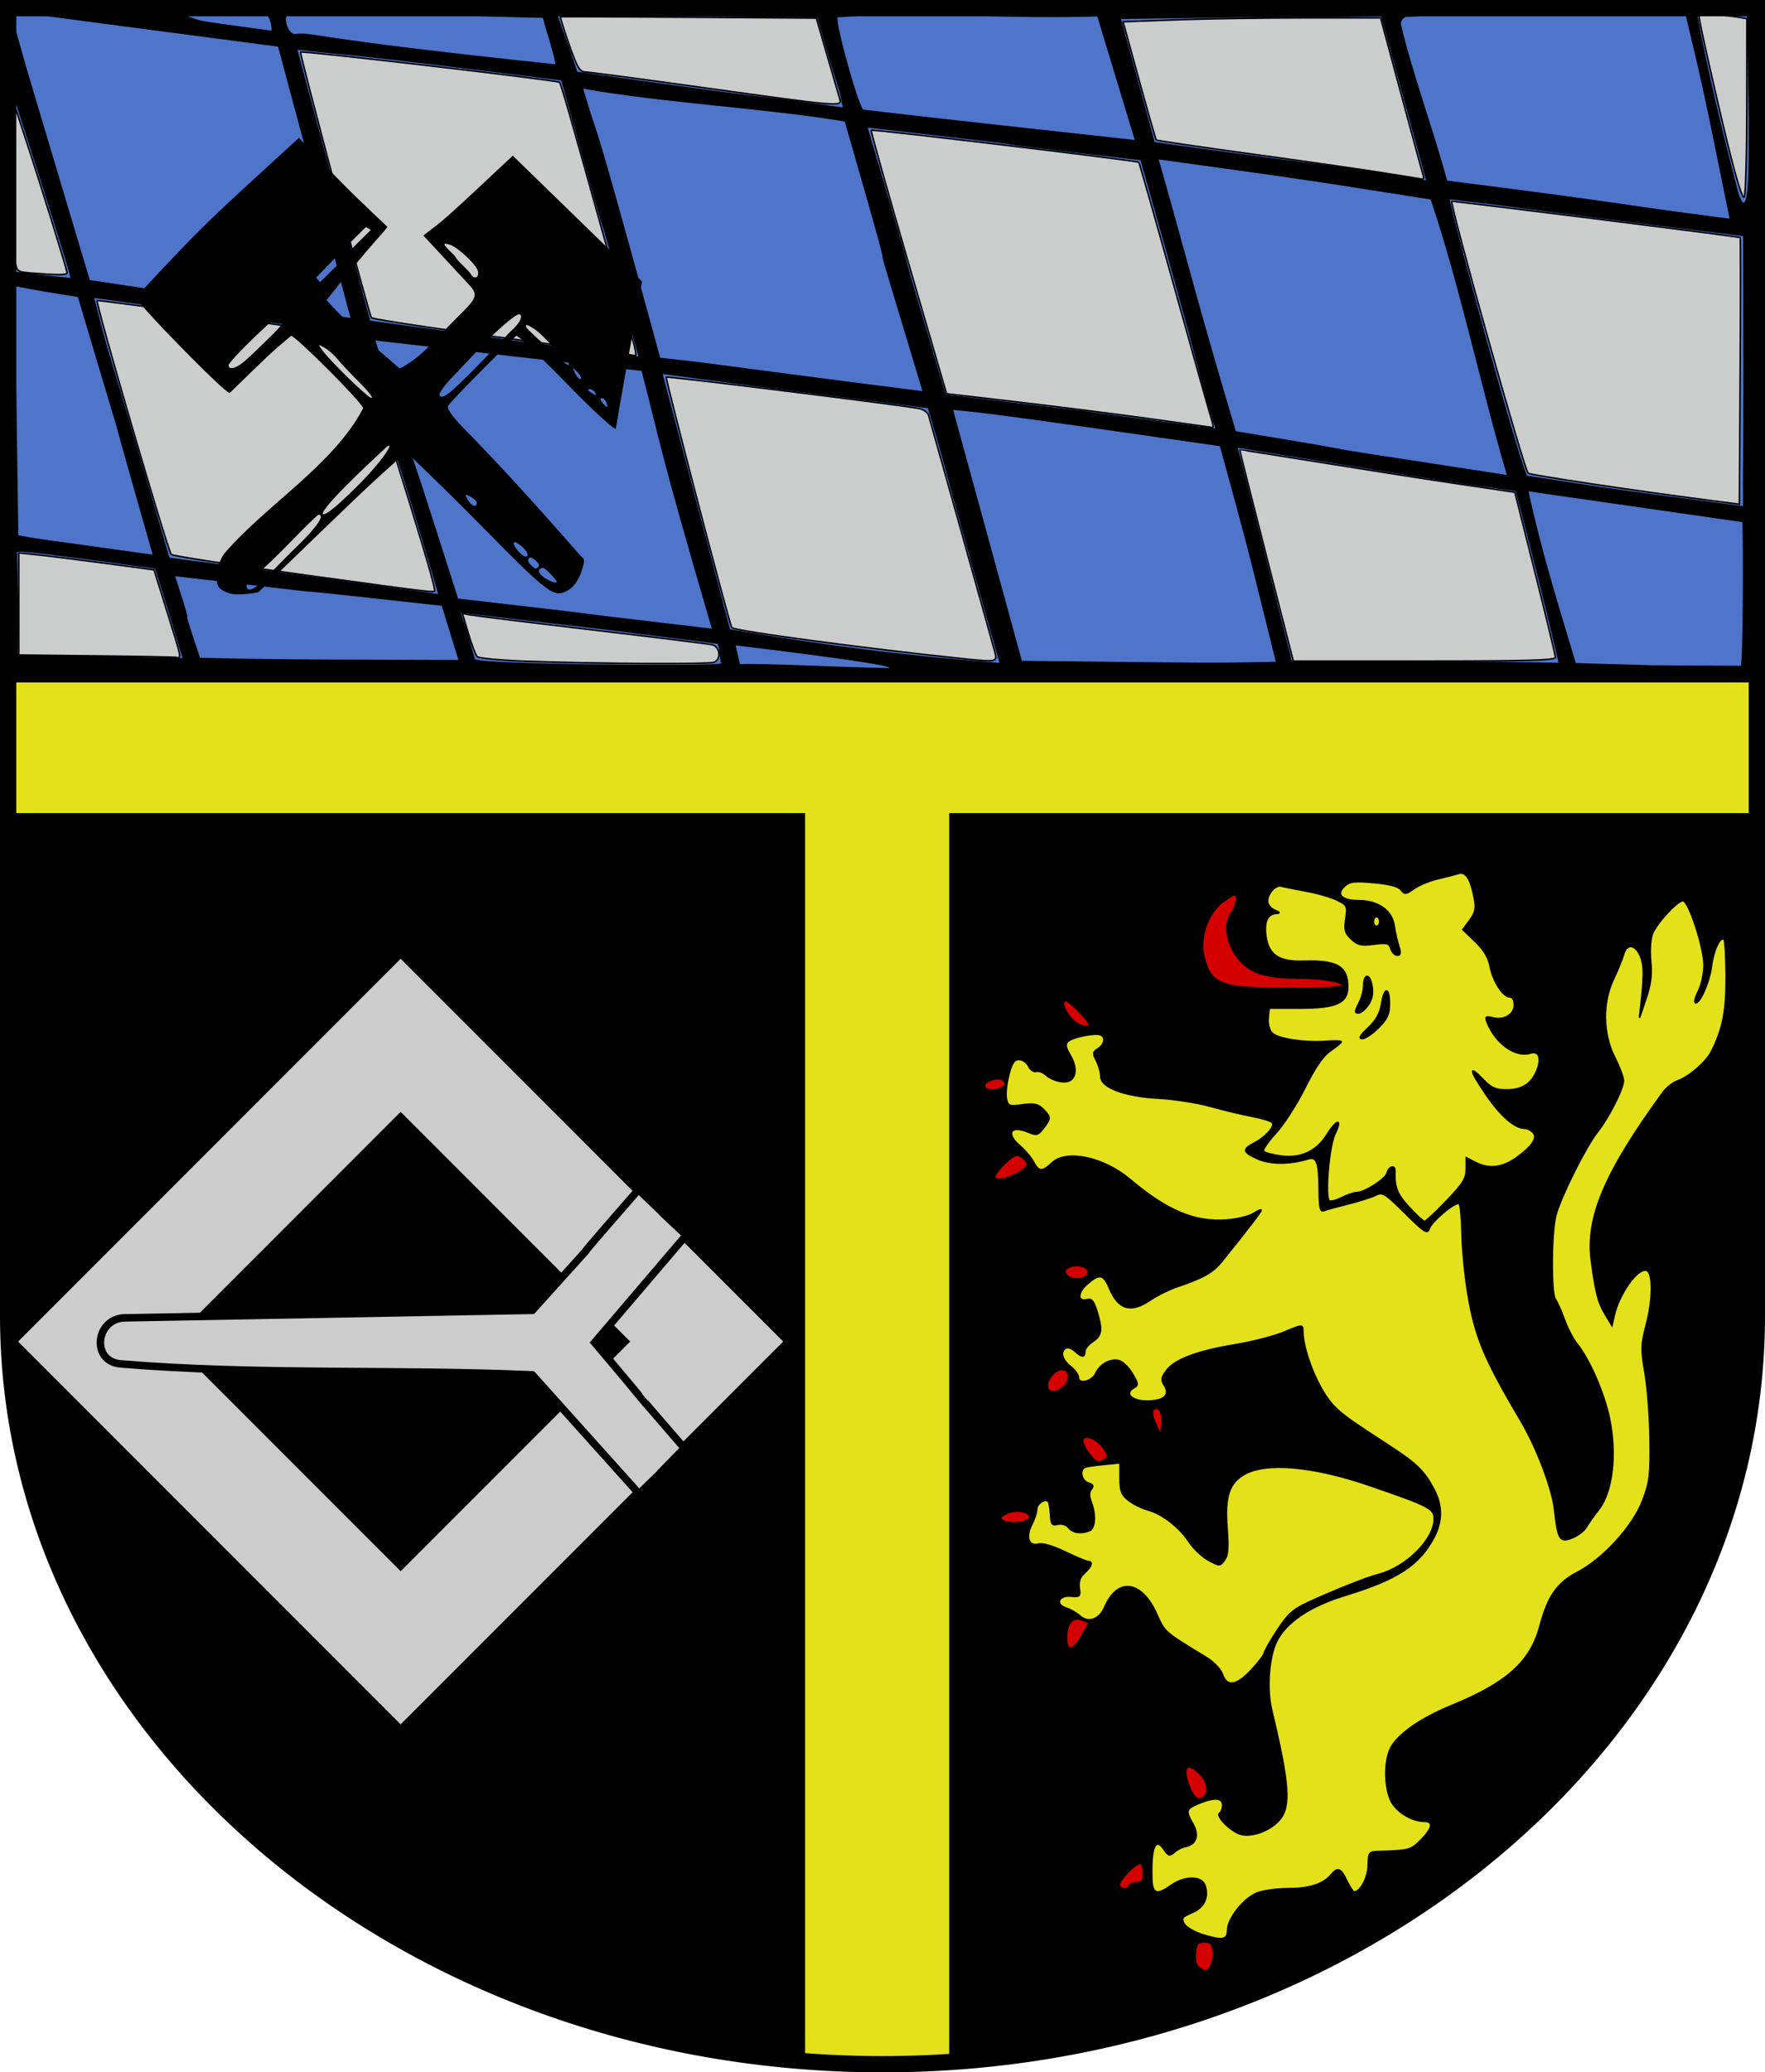 <?xml version="1.0" encoding="UTF-8" standalone="no"?>
<svg
   xmlns:dc="http://purl.org/dc/elements/1.1/"
   xmlns:cc="http://creativecommons.org/ns#"
   xmlns:rdf="http://www.w3.org/1999/02/22-rdf-syntax-ns#"
   xmlns:svg="http://www.w3.org/2000/svg"
   xmlns="http://www.w3.org/2000/svg"
   xmlns:sodipodi="http://sodipodi.sourceforge.net/DTD/sodipodi-0.dtd"
   xmlns:inkscape="http://www.inkscape.org/namespaces/inkscape"
   version="1.0"
   x="0"
   y="0"
   width="98"
   height="114.993"
   id="Flag of Germany"
   sodipodi:version="0.32"
   inkscape:version="0.46"
   sodipodi:docname="Wappen_Tiefenbach_Hunsrueck.svg"
   sodipodi:docbase="C:\Dokumente und Einstellungen\Axel\Eigene Dateien"
   inkscape:output_extension="org.inkscape.output.svg.inkscape">
  <defs
     id="defs2465">
    <inkscape:perspective
       sodipodi:type="inkscape:persp3d"
       inkscape:vp_x="0 : 300 : 1"
       inkscape:vp_y="6.1230318e-14 : 1000 : 0"
       inkscape:vp_z="1000 : 300 : 1"
       inkscape:persp3d-origin="500 : 200 : 1"
       id="perspective26" />
    <style
       id="style2539"
       type="text/css">
   
    .str1 {stroke:#000000;stroke-width:3}
    .str0 {stroke:#000000;stroke-width:7}
    .fil1 {fill:#000000}
    .fil3 {fill:#FFFFFF}
    .fil2 {fill:#FF0017}
    .fil0 {fill:#FFCE00}
   
  </style>
    <inkscape:perspective
       id="perspective2478"
       inkscape:persp3d-origin="372.04724 : 350.78739 : 1"
       inkscape:vp_z="744.09448 : 526.18109 : 1"
       inkscape:vp_y="0 : 1000 : 0"
       inkscape:vp_x="0 : 526.18109 : 1"
       sodipodi:type="inkscape:persp3d" />
    <inkscape:perspective
       id="perspective2509"
       inkscape:persp3d-origin="372.04724 : 350.78739 : 1"
       inkscape:vp_z="744.09448 : 526.18109 : 1"
       inkscape:vp_y="0 : 1000 : 0"
       inkscape:vp_x="0 : 526.18109 : 1"
       sodipodi:type="inkscape:persp3d" />
    <inkscape:perspective
       id="perspective3383"
       inkscape:persp3d-origin="372.04724 : 350.78739 : 1"
       inkscape:vp_z="744.09448 : 526.18109 : 1"
       inkscape:vp_y="0 : 1000 : 0"
       inkscape:vp_x="0 : 526.18109 : 1"
       sodipodi:type="inkscape:persp3d" />
    <inkscape:perspective
       id="perspective3496"
       inkscape:persp3d-origin="372.04724 : 350.78739 : 1"
       inkscape:vp_z="744.09448 : 526.18109 : 1"
       inkscape:vp_y="0 : 1000 : 0"
       inkscape:vp_x="0 : 526.18109 : 1"
       sodipodi:type="inkscape:persp3d" />
    <inkscape:perspective
       id="perspective4169"
       inkscape:persp3d-origin="500 : 200 : 1"
       inkscape:vp_z="1000 : 300 : 1"
       inkscape:vp_y="0 : 1000 : 0"
       inkscape:vp_x="0 : 300 : 1"
       sodipodi:type="inkscape:persp3d" />
    <inkscape:perspective
       id="perspective4230"
       inkscape:persp3d-origin="372.04724 : 350.78739 : 1"
       inkscape:vp_z="744.09448 : 526.18109 : 1"
       inkscape:vp_y="0 : 1000 : 0"
       inkscape:vp_x="0 : 526.18109 : 1"
       sodipodi:type="inkscape:persp3d" />
    <inkscape:perspective
       sodipodi:type="inkscape:persp3d"
       inkscape:vp_x="0 : 526.18109 : 1"
       inkscape:vp_y="0 : 1000 : 0"
       inkscape:vp_z="744.09448 : 526.18109 : 1"
       inkscape:persp3d-origin="372.04724 : 350.78739 : 1"
       id="perspective3243" />
    <inkscape:perspective
       id="perspective9"
       inkscape:persp3d-origin="372.04724 : 350.78739 : 1"
       inkscape:vp_z="744.09448 : 526.18109 : 1"
       inkscape:vp_y="0 : 1000 : 0"
       inkscape:vp_x="0 : 526.18109 : 1"
       sodipodi:type="inkscape:persp3d" />
    <inkscape:perspective
       sodipodi:type="inkscape:persp3d"
       inkscape:vp_x="0 : 526.18109 : 1"
       inkscape:vp_y="0 : 1000 : 0"
       inkscape:vp_z="744.09448 : 526.18109 : 1"
       inkscape:persp3d-origin="372.04724 : 350.78739 : 1"
       id="perspective2514" />
    <inkscape:perspective
       id="perspective2512"
       inkscape:persp3d-origin="372.04724 : 350.78739 : 1"
       inkscape:vp_z="744.09448 : 526.18109 : 1"
       inkscape:vp_y="0 : 1000 : 0"
       inkscape:vp_x="0 : 526.18109 : 1"
       sodipodi:type="inkscape:persp3d" />
    <inkscape:perspective
       sodipodi:type="inkscape:persp3d"
       inkscape:vp_x="0 : 526.18109 : 1"
       inkscape:vp_y="0 : 1000 : 0"
       inkscape:vp_z="744.09448 : 526.18109 : 1"
       inkscape:persp3d-origin="372.04724 : 350.78739 : 1"
       id="perspective2510" />
    <inkscape:perspective
       sodipodi:type="inkscape:persp3d"
       inkscape:vp_x="0 : 300 : 1"
       inkscape:vp_y="0 : 1000 : 0"
       inkscape:vp_z="1000 : 300 : 1"
       inkscape:persp3d-origin="500 : 200 : 1"
       id="perspective2508" />
    <inkscape:perspective
       sodipodi:type="inkscape:persp3d"
       inkscape:vp_x="0 : 526.18109 : 1"
       inkscape:vp_y="0 : 1000 : 0"
       inkscape:vp_z="744.09448 : 526.18109 : 1"
       inkscape:persp3d-origin="372.04724 : 350.78739 : 1"
       id="perspective2506" />
    <inkscape:perspective
       sodipodi:type="inkscape:persp3d"
       inkscape:vp_x="0 : 526.18109 : 1"
       inkscape:vp_y="0 : 1000 : 0"
       inkscape:vp_z="744.09448 : 526.18109 : 1"
       inkscape:persp3d-origin="372.04724 : 350.78739 : 1"
       id="perspective2504" />
    <inkscape:perspective
       sodipodi:type="inkscape:persp3d"
       inkscape:vp_x="0 : 526.18109 : 1"
       inkscape:vp_y="0 : 1000 : 0"
       inkscape:vp_z="744.09448 : 526.18109 : 1"
       inkscape:persp3d-origin="372.04724 : 350.78739 : 1"
       id="perspective2502" />
    <inkscape:perspective
       sodipodi:type="inkscape:persp3d"
       inkscape:vp_x="0 : 526.18109 : 1"
       inkscape:vp_y="0 : 1000 : 0"
       inkscape:vp_z="744.09448 : 526.18109 : 1"
       inkscape:persp3d-origin="372.04724 : 350.78739 : 1"
       id="perspective2500" />
    <style
       type="text/css"
       id="style2498">
   
    .str1 {stroke:#000000;stroke-width:3}
    .str0 {stroke:#000000;stroke-width:7}
    .fil1 {fill:#000000}
    .fil3 {fill:#FFFFFF}
    .fil2 {fill:#FF0017}
    .fil0 {fill:#FFCE00}
   
  </style>
    <inkscape:perspective
       id="perspective2496"
       inkscape:persp3d-origin="500 : 200 : 1"
       inkscape:vp_z="1000 : 300 : 1"
       inkscape:vp_y="6.1230318e-14 : 1000 : 0"
       inkscape:vp_x="0 : 300 : 1"
       sodipodi:type="inkscape:persp3d" />
    <inkscape:perspective
       sodipodi:type="inkscape:persp3d"
       inkscape:vp_x="0 : 526.18109 : 1"
       inkscape:vp_y="0 : 1000 : 0"
       inkscape:vp_z="744.09448 : 526.18109 : 1"
       inkscape:persp3d-origin="372.04724 : 350.78739 : 1"
       id="perspective2517" />
    <inkscape:perspective
       sodipodi:type="inkscape:persp3d"
       inkscape:vp_x="0 : 526.18109 : 1"
       inkscape:vp_y="0 : 1000 : 0"
       inkscape:vp_z="744.09448 : 526.18109 : 1"
       inkscape:persp3d-origin="372.04724 : 350.78739 : 1"
       id="perspective2479" />
    <inkscape:perspective
       sodipodi:type="inkscape:persp3d"
       inkscape:vp_x="0 : 526.18109 : 1"
       inkscape:vp_y="0 : 1000 : 0"
       inkscape:vp_z="744.09448 : 526.18109 : 1"
       inkscape:persp3d-origin="372.04724 : 350.78739 : 1"
       id="perspective2431" />
    <inkscape:perspective
       id="perspective2503"
       inkscape:persp3d-origin="372.04724 : 350.78739 : 1"
       inkscape:vp_z="744.09448 : 526.18109 : 1"
       inkscape:vp_y="0 : 1000 : 0"
       inkscape:vp_x="0 : 526.18109 : 1"
       sodipodi:type="inkscape:persp3d" />
    <inkscape:perspective
       sodipodi:type="inkscape:persp3d"
       inkscape:vp_x="0 : 526.18109 : 1"
       inkscape:vp_y="0 : 1000 : 0"
       inkscape:vp_z="744.09448 : 526.18109 : 1"
       inkscape:persp3d-origin="372.04724 : 350.78739 : 1"
       id="perspective2468" />
    <inkscape:perspective
       id="perspective2608"
       inkscape:persp3d-origin="372.04724 : 350.78739 : 1"
       inkscape:vp_z="744.09448 : 526.18109 : 1"
       inkscape:vp_y="0 : 1000 : 0"
       inkscape:vp_x="0 : 526.18109 : 1"
       sodipodi:type="inkscape:persp3d" />
  </defs>
  <sodipodi:namedview
     inkscape:window-height="678"
     inkscape:window-width="1024"
     inkscape:pageshadow="2"
     inkscape:pageopacity="0.0"
     borderopacity="1.0"
     bordercolor="#666666"
     pagecolor="#ffffff"
     id="base"
     inkscape:zoom="4.1132762"
     inkscape:cx="49.000004"
     inkscape:cy="37.179711"
     inkscape:window-x="0"
     inkscape:window-y="29"
     inkscape:current-layer="Flag of Germany"
     showgrid="false"
     showguides="true"
     inkscape:guide-bbox="true">
    <sodipodi:guide
       orientation="0,1"
       position="-24.068,-24.798"
       id="guide2628" />
  </sodipodi:namedview>
  <g
     id="g3408">
    <g
       transform="matrix(0.166,0,0,0.166,-0.406,-0.332)"
       id="g2447">
      <g
         id="g3213">
        <rect
           style="fill:#4e75ca;fill-opacity:1;stroke:#000000;stroke-width:0.5;stroke-miterlimit:4;stroke-dasharray:none;stroke-dashoffset:0;stroke-opacity:1"
           id="rect3183"
           width="585"
           height="225"
           x="3"
           y="2"
           ry="0" />
        <path
           style="fill:#000000"
           d="M 3.184,2.111 C 198.901,4.613 395.083,1.855 590.812,2.517 L 590.383,228.88 C 523.787,228.109 458.599,228.74 392,228.528 C 263.209,227.98 131.413,227.59 2.625,226.477 L 3.184,2.111 z M 242.529,217.195 C 172.598,208.445 228.142,215.267 156.591,206.833 C 159.066,214.69 156.999,206.923 161.283,222.323 C 162.252,224.052 238.441,224.787 243.625,223.809 C 242.482,217.467 243.434,219.9 242.529,217.195 z M 336.75,223.584 C 313.216,140.45 320.781,165.303 312.793,138.441 C 234.547,128.377 302.536,137.348 224.121,127.048 L 246.633,212.379 C 278.358,217.772 306.685,221.311 336.75,223.584 z M 429.183,223.202 C 421.265,191.555 421.798,192.211 410.47,151.136 C 331.8,139.811 331.589,140.071 321.25,139.001 L 344.242,222.9 C 408.07,223.553 405.78,223.692 429.183,223.202 z M 523.75,223.525 C 520.127,207.643 513.565,181.918 509.43,166.158 C 485.337,162.782 500.567,165.311 416.475,151.684 C 419.767,164.597 416.566,151.415 434.52,222.936 C 494.167,223.046 494.588,223.066 523.75,223.525 z M 155.778,222.616 L 150.207,204.5 C 61.723,194.717 149.796,204.926 61.024,194.616 C 70.005,222.242 60.029,194.009 69.354,221.879 C 97.506,222.628 127.398,222.468 155.778,222.616 z M 299.95,225.331 C 300.66,224.182 266.715,219.91 248.5,217.734 L 249.951,224 C 258.754,223.694 282.268,224.984 299.95,225.331 z M 584.701,224.551 C 585.471,223.306 585.581,182.226 585.198,176.518 L 513.709,166.252 C 517.989,186.107 523.688,204.169 529.519,223.639 C 566.496,224.645 541.753,224.294 584.701,224.551 z M 63.517,221.972 C 60.856,213.591 63.552,221.656 54.303,192.054 C 25.715,188.168 8.145,185.872 8.157,186.51 C 8.808,221.608 8.844,186.791 8.46,220.967 C 63.34,221.949 8.096,220.759 63.517,221.972 z M 240.543,212.141 C 222.139,149.278 223.321,149.917 217.036,125.985 C 128.947,116.041 206.364,124.776 128,115.82 C 150.239,186.584 131.203,125.294 155.671,202.074 C 231.305,210.809 167.004,203.526 240.543,212.141 z M 149,200.549 C 140.527,171.565 140.372,171.358 122.209,113.809 C 34.364,101.788 122.056,113.746 33.979,101.621 C 40.332,126.306 33.911,102.147 59.147,188.431 C 88.829,192.268 87.591,192.175 149,200.549 z M 53.514,187.417 C 29.376,102.934 53.55,185.51 28.5,101.29 C 7.379,97.908 14.871,98.951 7.437,97.663 C 8.581,180.795 7.379,97.909 8.57,180.904 C 16.09,182.308 8.823,181.17 53.514,187.417 z M 585.489,80.941 C 487.63,68.873 517.865,72.125 487.306,68.659 C 491.335,86.08 508.79,149.704 513.176,161 C 536.041,164.49 537.075,164.913 585.46,171.184 C 585.325,148.323 585.76,168.577 585.489,80.941 z M 506.452,160.768 C 497.72,131.265 490.833,97.89 480.98,68.682 C 445.108,63.089 444.405,62.744 390.008,55.288 C 400.637,92.52 401.836,99.198 415.798,146.148 C 480.486,156.758 415.978,146.919 506.452,160.768 z M 408.98,145.25 C 401.53,121.762 409.495,145.596 383.918,55.559 C 303.523,46.226 379.579,54.609 292.705,44.669 C 319.159,134.426 292.486,45.4 318.759,133.905 C 408.12,144.615 320.847,133.777 408.98,145.25 z M 310.991,132.75 C 284.347,44.493 310.664,131.419 285,42.616 C 258.368,38.182 224.079,36.389 197.5,31.651 C 204.107,54.007 198.306,30.14 223.272,121.591 C 245.627,124.003 235.609,123.183 310.991,132.75 z M 216,121.149 C 193.464,38.274 215.718,120.877 190.179,28.886 C 112.949,19.23 126.415,21.342 101.948,18.652 C 126.153,109.114 102.359,18.935 126.25,109.177 C 216.154,121.462 125.811,109.524 216,121.149 z M 95.461,17.592 L 5.951,5.811 C 14.208,34.856 5.767,6.225 32.478,95.617 C 120.006,108.647 32.852,96.333 119.673,108.256 C 114.136,87.558 119.713,107.895 95.461,17.592 z M 26,94.913 C 26,93.486 14.299,56.861 6.367,32.278 L 7,92.825 C 13.11,93.245 7.429,93.03 26,94.913 z M 580.965,75.101 C 572.755,34.901 572.85,34.495 566.23,6.889 C 500.035,5.849 499.931,6.492 472.75,7.652 C 471.788,7.917 471,8.946 471,9.937 C 474.463,25.207 482.491,47.224 486.472,62.37 C 554.217,70.98 536.173,69.302 580.965,75.101 z M 479.426,62.265 L 464.417,7.5 C 378.609,8.435 464.042,7.127 377.414,8.364 L 388.685,49.5 C 452.78,58.487 450.24,57.25 479.426,62.265 z M 586.779,7.446 C 586.344,7.011 573.144,6.576 570.16,6.887 C 573.813,26.735 578.687,46.293 583.718,65.836 C 589.647,86.156 586.65,21.19 586.779,7.446 z M 382,48.79 L 369.473,7.5 C 340.536,8.445 311.519,5.974 282.638,7.777 C 281.737,9.235 289.144,36.077 291.149,38.623 C 300.212,39.708 299.565,39.755 382,48.79 z M 275.806,7.859 L 188.909,7 C 195.258,25.116 189.121,6.941 195.537,25.982 C 284.131,38.44 241.792,31.873 284.351,37.919 C 282.38,28.203 284.448,37.994 275.806,7.859 z M 188.197,23.485 C 187.448,18.618 185.168,12.758 184.063,7.978 C 98.114,5.854 183.643,7.675 98.45,7.08 C 97.4,8.78 98.876,12.828 100.752,13.393 C 107.971,12.573 101.341,14.349 188.197,23.485 z M 93.25,12.25 C 93.456,11.631 92.925,8.175 91.764,7.014 C 65.776,7.054 92.633,6.476 64.75,7.287 C 70.883,9.192 64.173,8.339 93.25,12.25 z"
           id="path2386"
           sodipodi:nodetypes="ccccccccccccccccccccccccccccccccccccccccccsccccccccccccccccccccccccccccccccccccccccccccccccccccccccccccccccccccccccccccccccccccc" />
        <path
           style="fill:#cbcccc;fill-opacity:1;stroke:#000000;stroke-width:0.5;stroke-miterlimit:4;stroke-dasharray:none;stroke-dashoffset:0;stroke-opacity:1"
           d="M 574.235,169.253 C 548.851,165.981 514.171,160.786 513.574,160.166 C 512.131,158.669 487.267,70.102 488.068,69.316 C 488.305,69.083 584.18,81.115 584.495,81.417 C 584.639,81.554 584.639,101.664 584.495,126.104 L 584.235,170.542 L 574.235,169.253 z"
           id="path3189" />
        <path
           style="fill:#cbcccc;fill-opacity:1;stroke:#000000;stroke-width:0.5;stroke-miterlimit:4;stroke-dasharray:none;stroke-dashoffset:0;stroke-opacity:1"
           d="M 580.376,50.312 C 576.496,34.559 570.735,8.918 570.735,7.399 C 570.735,6.77 578.708,6.914 582.985,7.621 L 586.735,8.241 L 586.72,37.36 C 586.711,53.375 586.324,67.079 585.86,67.812 C 585.319,68.665 583.344,62.362 580.376,50.312 L 580.376,50.312 z"
           id="path3191" />
        <path
           style="fill:#cbcccc;fill-opacity:1;stroke:#000000;stroke-width:0.5;stroke-miterlimit:4;stroke-dasharray:none;stroke-dashoffset:0;stroke-opacity:1"
           d="M 426.013,187.729 C 421.054,168.342 417.05,152.421 417.115,152.35 C 417.181,152.279 429.61,154.222 444.735,156.668 C 459.86,159.114 480.536,162.339 490.682,163.835 L 509.129,166.555 L 515.904,193.517 C 519.63,208.346 522.691,221.042 522.707,221.729 C 522.729,222.71 513.313,222.979 478.882,222.979 L 435.03,222.979 L 426.013,187.729 z"
           id="path3193" />
        <path
           style="fill:#cbcccc;fill-opacity:1;stroke:#000000;stroke-width:0.5;stroke-miterlimit:4;stroke-dasharray:none;stroke-dashoffset:0;stroke-opacity:1"
           d="M 386.735,141.933 C 375.46,140.375 355.618,137.865 342.641,136.354 L 319.046,133.607 L 306.27,89.748 C 299.242,65.625 293.66,45.735 293.864,45.549 C 294.326,45.127 382.802,55.712 383.344,56.254 C 383.561,56.471 388.918,75.285 395.249,98.064 C 401.58,120.842 407.181,140.717 407.695,142.229 C 408.21,143.742 408.317,144.931 407.933,144.872 C 407.549,144.814 398.01,143.491 386.735,141.933 L 386.735,141.933 z"
           id="path3195" />
        <path
           style="fill:#cbcccc;fill-opacity:1;stroke:#000000;stroke-width:0.5;stroke-miterlimit:4;stroke-dasharray:none;stroke-dashoffset:0;stroke-opacity:1"
           d="M 238.735,31.441 C 217.56,28.497 199.279,26.064 198.11,26.034 C 196.346,25.988 195.446,24.434 192.804,16.868 C 191.055,11.858 189.761,7.695 189.929,7.618 C 190.097,7.542 209.416,7.61 232.86,7.77 L 275.486,8.06 L 279.173,20.77 C 281.201,27.76 283.087,34.267 283.365,35.229 C 284.075,37.69 283.095,37.607 238.735,31.441 L 238.735,31.441 z"
           id="path3197" />
        <path
           style="fill:#cbcccc;fill-opacity:1;stroke:#000000;stroke-width:0.5;stroke-miterlimit:4;stroke-dasharray:none;stroke-dashoffset:0;stroke-opacity:1"
           d="M 465.235,59.797 C 458.635,58.736 438.917,55.913 421.417,53.523 C 403.917,51.132 389.43,49.007 389.222,48.8 C 389.015,48.592 386.429,39.616 383.475,28.852 L 378.104,9.281 L 396.08,8.63 C 405.967,8.272 425.346,7.982 439.145,7.985 L 464.235,7.99 L 471.157,33.735 C 474.964,47.894 478.275,60.042 478.514,60.729 C 478.753,61.417 478.563,61.922 478.092,61.852 C 477.621,61.782 471.835,60.857 465.235,59.797 L 465.235,59.797 z"
           id="path3199" />
        <path
           style="fill:#cbcccc;fill-opacity:1;stroke:#000000;stroke-width:0.5;stroke-miterlimit:4;stroke-dasharray:none;stroke-dashoffset:0;stroke-opacity:1"
           d="M 325.735,222.299 C 293.207,218.954 248.384,212.962 247.227,211.804 C 246.536,211.113 224.907,128.483 225.311,128.075 C 225.682,127.7 304.018,137.424 309.883,138.574 C 311.34,138.86 312.752,139.855 313.022,140.786 C 315.262,148.526 334.749,218.095 335.274,220.229 C 336.011,223.22 335.585,223.312 325.735,222.299 L 325.735,222.299 z"
           id="path3201" />
        <path
           style="fill:#cbcccc;fill-opacity:1;stroke:#000000;stroke-width:0.5;stroke-miterlimit:4;stroke-dasharray:none;stroke-dashoffset:0;stroke-opacity:1"
           d="M 196.235,118.331 C 154.015,112.736 127.197,108.821 126.662,108.173 C 125.911,107.263 102.57,19.811 102.971,19.41 C 103.498,18.883 188.883,28.836 189.581,29.506 C 190.078,29.983 193.56,42.077 203.822,78.979 C 208.794,96.854 213.484,113.617 214.244,116.229 C 215.005,118.842 215.314,120.92 214.931,120.847 C 214.548,120.775 206.135,119.643 196.235,118.331 z"
           id="path3203" />
        <path
           style="fill:#cbcccc;fill-opacity:1;stroke:#000000;stroke-width:0.5;stroke-miterlimit:4;stroke-dasharray:none;stroke-dashoffset:0;stroke-opacity:1"
           d="M 102.898,193.994 C 79.612,190.81 60.193,187.816 59.744,187.342 C 58.509,186.036 34.263,103.086 34.937,102.469 C 35.235,102.196 119.462,113.733 121.101,114.272 C 122.302,114.666 147.735,195.41 147.735,198.828 C 147.735,200.264 152.458,200.773 102.898,193.994 L 102.898,193.994 z"
           id="path3205" />
        <path
           style="fill:#cbcccc;fill-opacity:1;stroke:#000000;stroke-width:0.5;stroke-miterlimit:4;stroke-dasharray:none;stroke-dashoffset:0;stroke-opacity:1"
           d="M 34.485,221.23 L 8.735,220.945 L 8.735,203.883 L 8.735,186.82 L 15.485,187.533 C 19.198,187.925 29.371,189.198 38.093,190.362 L 53.951,192.479 L 58.319,206.479 C 63.232,222.225 63.199,222.065 61.485,221.747 C 60.798,221.619 48.648,221.386 34.485,221.23 L 34.485,221.23 z"
           id="path3207" />
        <path
           style="fill:#cbcccc;fill-opacity:1;stroke:#000000;stroke-width:0.5;stroke-miterlimit:4;stroke-dasharray:none;stroke-dashoffset:0;stroke-opacity:1"
           d="M 12.733,93.249 C 8.262,92.892 8.084,92.754 7.494,89.179 C 7.157,87.144 6.922,74.454 6.972,60.979 L 7.063,36.479 L 11.016,48.479 C 16.284,64.471 24.86,92.155 24.86,93.169 C 24.86,93.965 21.933,93.984 12.732,93.249 L 12.733,93.249 z"
           id="path3209" />
        <path
           style="fill:#cbcccc;fill-opacity:1;stroke:#000000;stroke-width:0.5;stroke-miterlimit:4;stroke-dasharray:none;stroke-dashoffset:0;stroke-opacity:1"
           d="M 178.657,223.039 C 170.02,222.731 162.542,222.029 162.039,221.479 C 161.536,220.929 160.219,217.447 159.112,213.74 L 157.1,207.001 L 159.23,207.472 C 160.401,207.731 178.685,209.984 199.86,212.479 C 221.035,214.974 239.372,217.24 240.61,217.516 C 243.279,218.11 243.77,222.416 241.278,223.372 C 239.464,224.068 201.905,223.869 178.657,223.039 L 178.657,223.039 z"
           id="path3211" />
      </g>
      <path
         style="fill:#000000"
         d="M 79.416,200.397 C 78.316,200.102 76.853,199.405 76.166,198.846 C 74.059,197.136 74.704,190.988 77.393,187.13 C 91.106,171.017 113.94,157.501 123.916,138.475 C 123.916,136.894 101.354,114.262 99.797,114.262 C 92.54,120.355 92.166,120.843 79.249,133.39 C 77.294,133.092 47.916,103.046 47.916,101.384 C 70.818,76.721 71.261,76.628 102.416,48.088 C 116.299,62.663 116.596,63.265 132.062,77.859 C 129.29,81.377 128.788,81.306 119.273,92.931 C 118.31,94.314 114.745,91.158 115.75,90.303 C 120.027,85.061 119.931,85.329 126.473,78.886 C 124.889,77.881 126.892,79.099 124.823,77.906 C 117.6,85.073 117.482,85.159 108.174,94.807 C 109.856,96.726 108.598,95.295 109.498,96.326 C 114.133,91.844 113.726,91.885 115.638,90.448 C 118.895,92.711 118.712,92.652 119.258,92.99 C 111.77,101.759 119.06,93.296 111.664,102.295 C 117.852,109.511 129.624,119.599 136.117,125.181 C 143.529,121.623 149.288,114.055 155.215,108.259 C 161.822,101.813 162.276,100.805 159.926,97.817 L 144.052,80.722 C 151.431,75.047 149.055,77.389 173.963,54.044 L 217.18,96.059 C 215.766,104.578 212.37,121.976 208.421,145.287 C 207.874,145.677 200.987,139.393 193.117,131.321 C 185.246,123.249 177.677,115.904 176.296,114.998 C 174.017,113.503 173.374,112.668 174.794,111.248 C 176.494,109.548 177.472,107.076 176.01,107.076 C 174.759,107.076 168.347,112.635 162.717,118.599 C 160.133,121.337 155.961,125.741 153.446,128.387 C 150.93,131.033 149.135,133.622 149.455,134.14 C 150.414,135.692 152.858,133.769 162.819,123.626 C 167.991,118.359 174.127,111.546 174.393,111.812 C 174.66,112.079 181.547,107.753 175.878,113.471 C 170.21,119.188 152.443,136.707 152.276,137.801 C 152.063,139.194 154.589,142.357 160.694,148.342 C 171.358,159.48 180.36,169.225 196.851,188.036 C 198.086,188.8 198.094,189.506 196.907,193.104 C 196.148,195.404 194.482,197.97 193.206,198.806 C 187.875,202.299 187.06,201.715 162.403,176.701 C 149.594,163.708 141.44,156.188 138.356,153.076 C 123.526,166.35 124.716,165.345 88.916,199.92 C 85.568,200.688 81.301,200.901 79.416,200.397 z M 91.625,194.964 C 93.71,192.702 98.603,187.743 102.499,183.944 C 108.567,178.027 111.164,174.084 108.999,174.074 C 108.678,174.072 104.591,178.023 99.916,182.854 C 95.241,187.684 89.957,192.748 88.175,194.106 C 86.392,195.465 84.93,197.139 84.925,197.826 C 84.907,200.286 87.899,199.007 91.625,194.964 z M 186.476,193.728 C 185.068,192.32 184.256,191.717 183.916,191.807 C 179.851,192.886 187.093,197.178 188.647,196.679 C 188.936,196.586 187.885,195.136 186.476,193.728 z M 182.731,190.873 C 182.731,190.048 180.443,188.336 179.91,188.336 C 179.377,188.336 178.904,189.011 179.221,189.836 C 179.537,190.661 181.307,192.076 181.523,192.076 C 181.739,192.076 182.731,191.698 182.731,190.873 z M 178.916,187.231 C 178.916,185.998 175.003,182.656 174.338,183.321 C 174.027,183.632 174.58,184.829 175.566,185.981 C 177.421,188.148 178.916,188.705 178.916,187.231 z M 122.712,163.735 C 132.229,154.089 134.715,148.484 131.166,151.956 C 130.358,152.746 112.37,169.11 110.523,173.25 C 109.761,174.958 112.586,173.998 122.712,163.735 z M 161.916,170.112 C 161.916,169.581 160.982,168.647 159.84,168.036 C 157.941,167.02 157.859,167.102 158.875,169.001 C 160.017,171.135 161.916,171.828 161.916,170.112 z M 205.277,136.576 C 204.961,135.751 204.245,135.076 203.686,135.076 C 203.101,135.076 203.198,135.712 203.916,136.576 C 204.6,137.401 205.316,138.076 205.507,138.076 C 205.697,138.076 205.594,137.401 205.277,136.576 z M 122.671,129.826 C 119.762,126.939 116.473,123.451 115.362,122.076 C 114.251,120.701 112.296,118.979 111.017,118.248 C 108.829,116.998 108.772,117.032 110.054,118.828 C 112.759,122.618 125.446,134.969 126.688,135.022 C 127.388,135.052 125.58,132.714 122.671,129.826 z M 201.416,133.076 C 201.076,132.526 200.262,132.083 199.607,132.092 C 198.891,132.101 199.014,132.494 199.916,133.076 C 201.837,134.318 202.183,134.318 201.416,133.076 z M 195.489,126.303 C 193.762,124.652 193.735,124.679 194.88,126.912 C 195.539,128.197 196.352,128.973 196.687,128.638 C 197.022,128.303 196.483,127.252 195.489,126.303 z M 84.52,122.521 C 86.113,121.116 90.002,117.403 93.164,114.271 C 98.767,108.721 100.215,106.076 97.652,106.076 C 96.165,106.076 78.916,122.669 78.916,124.1 C 78.916,125.869 81.574,125.12 84.52,122.521 z M 192.416,123.076 C 192.076,122.526 191.262,122.083 190.607,122.092 C 189.891,122.101 190.014,122.494 190.916,123.076 C 192.837,124.318 193.183,124.318 192.416,123.076 z M 188.677,119.065 C 184.626,115.316 183.052,112.598 178.701,110.595 C 178.385,110.595 178.238,110.751 178.554,111.576 C 181.975,115.027 182.047,115.101 189.147,121.076 C 189.579,121.076 189.368,120.171 188.677,119.065 z M 162.188,92.294 C 161.324,89.974 155.182,84.379 152.82,83.762 C 150.211,83.079 150.383,83.462 154.466,87.428 C 155.646,89.612 158.489,91.542 160.042,93.751 C 160.372,94.611 161.335,94.935 161.865,94.608 C 162.395,94.28 162.54,93.239 162.188,92.294 z"
         id="path2474"
         sodipodi:nodetypes="cscccccccccccccccccccccccsssssssssssccsssccccsssssccssccsssccssccssccssccsssccssssccssccssccsssccsscccccccsccsc" />
    </g>
    <path
       id="rect3295"
       d="M 0.654,38.788 C 0.654,54.206 0.654,65.298 0.654,73.325 C 0.654,96.096 22.361,114.673 49,114.673 C 75.639,114.673 97.346,96.096 97.346,73.325 C 97.346,65.298 97.346,54.206 97.346,38.788 L 0.654,38.788 z"
       style="fill:#000000;fill-opacity:1;stroke:none;stroke-width:2;stroke-miterlimit:4;stroke-dasharray:none;stroke-opacity:1" />
    <rect
       y="37.494"
       x="0.407"
       height="7.999"
       width="97.186"
       id="rect2500"
       style="fill:#e3e119;fill-opacity:1;stroke:#000000;stroke-width:0.751;stroke-miterlimit:4;stroke-dasharray:none;stroke-opacity:1" />
    <rect
       transform="matrix(0,1,-1,0,0,0)"
       y="-52.703"
       x="42.356"
       height="8"
       width="72.317"
       id="rect2515"
       style="fill:#e3e119;fill-opacity:1;stroke:none;stroke-width:2;stroke-miterlimit:4;stroke-dasharray:none;stroke-opacity:1" />
    <rect
       transform="matrix(0.707,-0.707,0.707,0.707,0,0)"
       y="56.361"
       x="-48.931"
       height="24.035"
       width="24.035"
       id="rect3450"
       style="fill:#000000;fill-opacity:1;stroke:#cccccc;stroke-width:6.009;stroke-miterlimit:4;stroke-dasharray:none;stroke-opacity:1" />
    <path
       sodipodi:nodetypes="cccccccccc"
       id="path3502"
       d="M 29.558,76.291 C 21.819,75.955 14.297,76.308 6.692,75.681 C 5.047,75.533 5.308,73.202 6.886,73.128 L 29.558,72.709 C 35.718,65.868 29.351,72.997 35.451,66.014 C 38.008,68.433 35.413,66.021 38.099,68.54 L 33.017,74.496 C 37.955,80.345 32.996,74.561 37.998,80.36 C 34.797,83.611 38.59,79.86 35.485,82.89 L 29.558,76.291 z"
       style="fill:#cccccc;stroke:#000000;stroke-width:0.417;stroke-miterlimit:4;stroke-dasharray:none;stroke-opacity:1" />
    <path
       style="fill:none;stroke:#000000;stroke-width:0.904"
       id="path3303"
       class="fil0 str0"
       d="M 97.548,0.452 C 97.548,0.452 97.548,56.155 97.548,73.02 C 97.548,95.889 75.754,114.542 49,114.542 C 22.246,114.542 0.452,95.889 0.452,73.02 C 0.452,56.155 0.452,0.452 0.452,0.452 L 97.548,0.452 z" />
    <g
       transform="matrix(0.178,0,0,0.178,52.101,47.499)"
       id="g2508">
      <path
         style="fill:#e3e119;fill-opacity:1;stroke:#000000;stroke-width:0.5;stroke-miterlimit:4;stroke-dasharray:none;stroke-opacity:1"
         d="M 82.439,336.276 C 79.829,335.471 77.218,333.925 76.638,332.84 C 75.719,331.123 76.041,330.675 79.115,329.391 C 82.863,327.825 84.384,324.706 83.207,320.999 C 82.218,317.883 76.823,317.878 72.474,320.988 C 68.119,324.104 66.7,323.548 66.573,318.676 C 66.319,308.895 67.694,305.686 70.42,309.704 C 71.776,311.704 72.161,311.808 73.574,310.558 C 74.46,309.774 76.036,308.974 77.077,308.78 C 80.433,308.153 81.407,305.279 79.434,301.826 C 77.028,297.616 77.183,297.034 81.152,295.375 C 86.049,293.329 88.684,293.501 88.684,295.867 C 88.684,296.935 88.263,298.068 87.749,298.386 C 86.484,299.168 90.724,303.611 93.882,304.812 C 97.272,306.101 103.375,303.987 106.394,300.477 C 109.999,296.286 109.509,289.519 103.894,265.926 C 102.384,259.579 103.133,249.693 105.489,244.877 C 108.422,238.881 115.909,233.837 126.809,230.512 C 143.215,225.508 150.026,221.076 154.582,212.441 C 157.252,207.379 157.251,202.471 154.579,197.412 C 151.617,191.805 149.185,189.406 141.184,184.199 C 128.152,175.718 126.35,174.431 123.476,171.561 C 118.772,166.863 113.684,154.571 113.684,147.906 C 113.684,146.065 113.439,146.086 107.934,148.39 C 104.771,149.714 97.909,151.496 92.684,152.351 C 80.88,154.283 73.775,156.933 71.214,160.358 C 69.542,162.594 69.437,163.301 70.521,165.038 C 72.431,168.095 70.374,169.926 65.03,169.926 C 60.262,169.926 57.898,167.505 60.982,165.779 C 62.431,164.968 62.39,164.543 60.564,161.448 C 59.45,159.56 57.618,157.723 56.492,157.366 C 53.898,156.542 50.397,158.385 49.148,161.231 C 48.017,163.807 43.684,164.867 43.684,162.569 C 43.684,161.745 42.559,160.187 41.184,159.105 C 38.572,157.05 37.933,154.509 39.747,153.387 C 40.332,153.026 41.605,153.45 42.576,154.328 C 44.775,156.318 45.684,156.354 45.684,154.449 C 45.684,153.637 46.809,152.235 48.184,151.334 C 50.998,149.49 51.237,147.68 49.434,141.862 C 48.467,138.741 47.775,137.936 46.373,138.3 C 43.34,139.089 43.32,136.147 46.34,133.491 C 50.217,130.081 51.523,130.296 53.338,134.642 C 56.179,141.439 60.008,142.553 66.168,138.372 C 68.238,136.968 71.836,135.172 74.163,134.382 C 82.863,131.428 85.624,129.859 88.573,126.192 C 96.856,115.891 100.684,110.905 100.684,110.417 C 100.684,110.122 99.605,110.588 98.285,111.452 C 96.966,112.316 93.201,113.227 89.919,113.476 C 79.998,114.228 71.362,110.605 59.781,100.833 C 51.561,93.896 39.965,91.439 35.452,95.676 C 32.368,98.572 31.334,98.51 29.632,95.329 C 28.868,93.901 26.992,91.68 25.463,90.394 C 20.918,86.57 22.452,83.759 27.862,86 C 30.669,87.163 31.071,87.069 32.779,84.846 C 35.127,81.792 35.122,81.364 32.701,78.943 C 31.083,77.326 29.894,77.073 26.252,77.572 C 22.143,78.135 21.742,77.994 21.221,75.805 C 20.909,74.497 21.224,71.176 21.919,68.426 C 22.901,64.546 23.625,63.426 25.154,63.426 C 26.238,63.426 27.592,64.363 28.162,65.507 C 28.733,66.652 29.785,67.393 30.5,67.155 C 31.215,66.916 32.561,67.379 33.492,68.183 C 35.878,70.244 39.844,71.038 41.382,69.762 C 43.168,68.28 43.014,65.293 40.974,61.841 C 39.704,59.69 39.555,58.656 40.394,57.817 C 41.675,56.535 48.607,55.067 50.46,55.685 C 52.292,56.296 51.936,58.752 49.823,60.072 C 48.168,61.105 48.112,61.521 49.317,63.83 C 50.062,65.258 50.674,67.455 50.678,68.712 C 50.687,72.17 58.028,74.921 68.801,75.504 C 73.587,75.763 80.806,76.898 84.844,78.026 C 88.881,79.154 94.659,80.543 97.684,81.113 C 100.709,81.682 103.601,82.538 104.11,83.014 C 105.26,84.088 102.212,87.602 98.436,89.554 C 94.751,91.46 94.959,92.296 99.639,94.406 C 103.517,96.155 109.684,96.156 115.338,94.409 C 118.079,93.562 118.739,95.463 118.808,104.402 C 118.849,109.794 119.136,110.967 120.304,110.519 C 121.098,110.214 124.546,109.265 127.966,108.411 C 131.386,107.557 135.212,106.338 136.469,105.704 C 138.556,104.651 139.352,105.143 145.614,111.357 C 151.584,117.281 152.555,117.909 153.098,116.197 C 153.854,113.816 161.539,107.449 162.5,108.408 C 162.876,108.784 163.261,112.992 163.354,117.759 C 163.448,122.526 164.254,130.857 165.146,136.271 C 167.382,149.839 170.227,156.687 181.624,175.926 C 186.679,184.459 191.54,197.267 192.252,203.926 C 193.237,213.137 193.902,214.159 197.837,212.504 C 199.563,211.778 201.472,210.311 202.08,209.243 C 202.687,208.175 204.487,205.625 206.081,203.577 C 210.283,198.175 211.634,186.559 209.356,175.426 C 207.733,167.491 203.087,156.841 199.121,151.963 C 197.987,150.568 196.236,147.176 195.231,144.426 C 194.225,141.676 192.98,138.887 192.463,138.228 C 191.076,136.457 191.196,117.139 192.626,111.926 C 194.242,106.039 201.921,90.683 205.559,86.063 C 209.19,81.452 213.684,72.59 213.684,70.042 C 213.684,68.969 212.458,65.691 210.96,62.759 C 207.252,55.502 207.096,45.703 210.573,38.426 C 211.887,35.676 213.269,32.301 213.645,30.926 C 215.115,25.546 219.55,28.741 219.891,35.426 C 219.975,37.076 219.745,41.126 219.38,44.426 L 218.716,50.426 L 220.739,44.426 C 222.242,39.965 222.615,36.99 222.19,32.827 C 221.87,29.694 222.1,25.95 222.711,24.327 C 223.946,21.047 230.482,13.926 232.257,13.926 C 234.065,13.926 238.878,28.641 238.836,34.038 C 238.816,36.659 238.065,40.222 237.168,41.957 C 236.271,43.693 235.77,45.346 236.056,45.632 C 237.187,46.763 240.514,39.439 241.139,34.444 C 241.778,29.328 243.903,24.812 245.106,26.015 C 245.428,26.337 245.722,31.513 245.76,37.517 C 245.827,48.303 244.685,54.077 241.105,61.057 C 239.45,64.285 234.117,68.88 230.603,70.104 C 229.169,70.604 227.108,72.231 226.023,73.72 C 207.906,98.58 201.917,112.649 203.701,126.153 C 205.022,136.153 205.81,139.2 208.031,142.893 L 210.115,146.361 L 210.773,143.393 C 212.307,136.477 218.166,128.26 220.918,129.166 C 222.945,129.833 222.941,138.001 220.911,145.818 C 219.193,152.432 219.156,153.683 220.454,161.221 C 221.231,165.734 221.938,175.051 222.025,181.926 C 222.166,192.986 221.903,195.168 219.744,200.859 C 216.667,208.969 207.419,219.11 199.195,223.391 C 193.053,226.588 190.109,230.828 187.704,239.943 C 184.75,251.135 177.429,257.743 160.132,264.829 C 150.493,268.777 143.345,273.747 141.122,278.046 C 139.129,281.901 139.072,289.526 141.003,294.147 C 142.486,297.698 147.526,300.926 151.585,300.926 C 154.558,300.926 154.189,303.031 150.565,306.737 C 147.466,309.907 146.828,310.079 137.184,310.344 C 134.35,310.422 134.179,310.661 134.092,314.673 C 134.008,318.502 131.662,322.926 129.714,322.926 C 129.351,322.926 128.303,321.351 127.385,319.426 C 125.54,315.556 124.565,315.16 122.629,317.492 C 120.137,320.496 115.804,321.926 109.202,321.926 C 105.582,321.926 101.119,322.554 99.284,323.32 C 95.192,325.03 90.297,331.22 90.232,334.767 C 90.174,337.947 88.749,338.223 82.439,336.276 z M 88.596,255.105 C 88.039,253.505 85.88,251.232 83.609,249.855 C 70.505,241.906 70.602,241.989 68.176,236.503 C 63.456,225.832 55.91,224.768 51.885,234.206 C 50.262,238.013 46.784,239.245 44.184,236.934 C 43.084,235.956 41.146,234.841 39.877,234.456 C 36.314,233.374 37.462,230.352 41.297,230.718 C 44.127,230.988 44.32,230.804 43.937,228.195 C 43.65,226.244 44.161,224.805 45.604,223.499 C 47.827,221.487 48.306,219.926 46.7,219.926 C 46.159,219.926 42.944,218.584 39.557,216.943 C 35.687,215.068 32.558,214.171 31.136,214.528 C 28.115,215.286 27.134,212.21 29.159,208.328 C 29.991,206.732 30.674,204.625 30.678,203.645 C 30.684,201.905 33.256,200.165 34.291,201.2 C 34.577,201.487 34.896,203.32 34.998,205.275 C 35.158,208.334 35.474,208.758 37.258,208.314 C 38.462,208.014 39.877,208.454 40.631,209.362 C 41.985,210.994 44.409,211.353 47.102,210.319 C 48.921,209.621 49.187,205.379 47.662,201.37 C 46.953,199.504 46.969,198.287 47.715,197.389 C 48.523,196.415 48.281,195.933 46.737,195.443 C 44.493,194.731 43.908,191.106 45.934,190.474 C 46.621,190.26 49.321,189.879 51.934,189.628 L 56.684,189.172 L 56.684,193.977 C 56.684,197.967 57.127,199.13 59.3,200.839 C 60.738,201.97 63.474,203.327 65.378,203.852 C 69.929,205.109 75.158,209.174 78.268,213.874 C 79.646,215.956 82.36,218.507 84.299,219.543 C 87.763,221.393 87.851,221.392 89.247,219.496 C 90.34,218.012 90.521,215.657 90.033,209.307 C 89.302,199.795 90.685,195.51 95.366,192.787 C 102.08,188.88 116.75,190.135 134.184,196.108 C 153.216,202.628 154.684,203.384 154.684,206.668 C 154.684,213.068 145.876,221.795 137.184,224.007 C 133.652,224.906 123.542,228.924 115.431,232.653 C 110.634,234.858 109.013,236.317 105.681,241.432 C 103.482,244.805 101.678,247.984 101.672,248.496 C 101.665,249.008 99.883,251.339 97.712,253.676 C 93.033,258.714 90.019,259.186 88.596,255.105 z M 146.811,109.449 C 143.061,105.38 142.227,103.243 142.415,98.176 C 142.488,96.221 140.553,96.712 140.01,98.787 C 139.501,100.733 132.972,104.926 130.451,104.926 C 129.648,104.926 127.544,105.648 125.775,106.531 C 124.007,107.413 122.266,107.841 121.907,107.483 C 120.532,106.107 121.874,90.436 123.689,86.68 C 126.112,81.666 124.365,81.887 121.136,87.003 C 117.888,92.147 112.974,94.375 106.754,93.522 C 104.285,93.184 101.908,92.55 101.471,92.114 C 101.035,91.677 102.689,89.16 105.148,86.52 C 107.607,83.88 111.725,77.503 114.3,72.35 C 117.572,65.8 119.988,62.295 122.326,60.703 C 124.165,59.451 125.673,58.198 125.677,57.919 C 125.681,57.64 123.627,57.576 121.113,57.776 C 114.47,58.304 105.923,57.022 104.129,55.229 C 103.211,54.31 102.7,52.399 102.88,50.551 L 103.184,47.426 L 112.721,47.426 C 124.089,47.426 127.684,45.843 127.684,40.838 C 127.684,34.382 124.415,32.48 113.884,32.813 C 106.368,33.051 103.056,30.893 102.202,25.201 C 101.498,20.504 102.654,17.976 105.556,17.863 C 106.658,17.82 106.457,17.507 104.934,16.895 C 103.673,16.388 102.684,15.129 102.684,14.03 C 102.684,11.673 105.262,8.868 106.963,9.375 C 107.635,9.575 111.109,10.273 114.684,10.927 C 118.259,11.581 122.658,12.856 124.459,13.762 C 127.561,15.321 127.701,15.627 127.115,19.54 C 126.59,23.04 126.854,24.01 128.839,25.882 C 130.819,27.746 131.913,27.996 135.859,27.484 C 139.962,26.952 140.612,27.125 141.176,28.902 C 141.53,30.015 142.424,30.926 143.165,30.926 C 144.182,30.926 144.293,30.255 143.621,28.176 C 143.132,26.664 142.471,23.717 142.153,21.629 C 141.437,16.921 137.133,13.936 131.056,13.93 C 125.812,13.925 123.891,11.954 126.676,9.434 C 128.366,7.904 129.74,7.736 135.923,8.299 C 140.795,8.744 143.576,9.486 144.375,10.554 C 145.453,11.996 145.832,11.958 148.375,10.161 C 149.92,9.069 153.209,7.703 155.684,7.125 C 158.159,6.547 161.111,5.786 162.243,5.434 C 164.567,4.711 166.062,7.097 167.249,13.42 C 167.795,16.331 167.49,17.698 165.776,20.016 L 163.614,22.94 L 167.51,26.683 C 170.191,29.259 171.632,31.664 172.131,34.393 C 172.965,38.955 176.157,43.926 178.252,43.926 C 179.107,43.926 179.684,44.919 179.684,46.391 C 179.684,49.402 176.479,51.343 172.964,50.461 C 170.821,49.923 170.536,50.102 171.112,51.626 C 173.646,58.321 179.998,62.914 184.673,61.43 C 187.376,60.572 188.275,63.085 186.66,66.984 C 184.958,71.093 182.023,72.926 177.149,72.926 C 173.909,72.926 172.46,72.302 170.184,69.926 C 165.242,64.769 165.532,66.626 170.889,74.442 C 175.526,81.209 179.87,84.926 183.138,84.926 C 183.768,84.926 184.803,85.445 185.437,86.08 C 187.084,87.726 185.41,90.388 180.482,93.958 C 175.942,97.246 171.757,97.734 167.434,95.48 L 164.684,94.045 L 164.684,97.572 C 164.684,100.532 163.694,102.13 158.525,107.513 C 155.138,111.04 152.046,113.926 151.653,113.926 C 151.26,113.926 149.081,111.911 146.811,109.449 z M 137.284,53.526 C 140.045,50.765 140.684,49.356 140.684,46.026 C 140.684,40.697 139.129,40.741 138.273,46.095 C 137.8,49.053 136.581,51.231 134.074,53.595 C 131.56,55.965 131.024,56.926 132.213,56.926 C 133.132,56.926 135.414,55.396 137.284,53.526 z M 134.161,46.322 C 135.362,44.488 135.677,42.704 135.225,40.294 C 134.51,36.481 132.684,36.654 132.684,40.535 C 132.684,41.905 131.997,44.353 131.158,45.976 C 129.873,48.461 129.855,48.926 131.043,48.926 C 131.819,48.926 133.222,47.754 134.161,46.322 z M 135.684,20.426 C 135.684,19.601 136.134,18.926 136.684,18.926 C 137.234,18.926 137.684,19.601 137.684,20.426 C 137.684,21.251 137.234,21.926 136.684,21.926 C 136.134,21.926 135.684,21.251 135.684,20.426 z"
         id="path2384" />
      <path
         id="path2519"
         d="M 81.641,346.786 C 80.35,345.842 79.919,344.457 80.153,342.002 C 80.432,339.07 80.86,338.546 82.981,338.546 C 85.027,338.546 85.535,339.091 85.775,341.546 C 85.937,343.196 85.482,345.349 84.764,346.33 C 83.649,347.854 83.193,347.921 81.641,346.786 z M 56.448,320.992 C 55.762,319.882 61.243,314.046 62.972,314.046 C 63.527,314.046 63.981,315.396 63.981,317.046 C 63.981,319.349 63.53,320.046 62.04,320.046 C 60.973,320.046 59.821,320.496 59.481,321.046 C 58.678,322.346 57.27,322.321 56.448,320.992 z M 78.463,290.655 C 75.679,283.994 77.493,281.768 81.889,286.448 C 84.493,289.219 84.394,293.351 81.713,293.862 C 80.479,294.098 79.495,293.127 78.463,290.655 z M 39.981,243.737 C 39.981,239.156 41.838,236.979 44.771,238.12 L 47.061,239.011 L 44.771,243.021 C 41.96,247.943 39.981,248.239 39.981,243.737 z M 20.096,207.164 C 18.988,206.441 19.147,206.027 20.896,205.092 C 23.799,203.538 28.481,204.127 28.481,206.046 C 28.481,207.786 22.311,208.609 20.096,207.164 z M 47.054,186.411 C 45.914,184.962 44.981,183.13 44.981,182.341 C 44.981,179.985 49.076,181.27 51.362,184.344 C 53.15,186.748 53.235,187.274 51.963,188.078 C 49.781,189.458 49.33,189.305 47.054,186.411 z M 67.753,177.046 C 66.749,174.886 66.481,173.182 67.054,172.596 C 68.634,170.978 70.154,173.552 69.753,177.169 L 69.38,180.546 L 67.753,177.046 z M 33.981,165.117 C 33.981,162.839 36.516,160.046 38.584,160.046 C 40.897,160.046 41.392,162.934 39.448,165.083 C 37.132,167.642 33.981,167.661 33.981,165.117 z M 40.09,130.677 C 39.11,129.496 39.195,129.026 40.521,128.283 C 43.001,126.896 47.14,127.981 46.772,129.922 C 46.371,132.037 41.661,132.57 40.09,130.677 z M 17.629,100.285 C 17.316,99.778 18.63,97.84 20.551,95.978 C 23.327,93.288 24.383,92.809 25.702,93.641 C 26.615,94.217 27.518,95.156 27.709,95.728 C 28.435,97.907 18.841,102.245 17.629,100.285 z M 14.484,72.05 C 13.474,70.416 18.785,68.449 20.25,69.914 C 21.203,70.867 21.143,71.332 19.973,72.072 C 18.014,73.311 15.256,73.3 14.484,72.05 z M 41.168,50.329 C 38.964,47.59 38.298,45.046 39.785,45.046 C 40.76,45.046 46.981,51.355 46.981,52.343 C 46.981,54.108 43.136,52.775 41.168,50.329 z M 92.041,40.486 C 86.053,39.122 84.475,37.591 82.856,31.58 C 81.318,25.868 83.87,17.995 88.372,14.561 C 90.186,13.178 91.965,12.046 92.326,12.046 C 93.527,12.046 93.002,15.637 91.513,17.605 C 88.521,21.561 90.285,29.254 95.206,33.709 C 98.675,36.849 103.464,38.046 112.566,38.046 C 119.785,38.046 127.032,39.367 125.87,40.471 C 124.702,41.58 96.899,41.592 92.041,40.486 z"
         style="fill:#d40000;stroke:#000000;stroke-width:0.5;stroke-miterlimit:4;stroke-dasharray:none;stroke-opacity:1" />
    </g>
  </g>
</svg>
